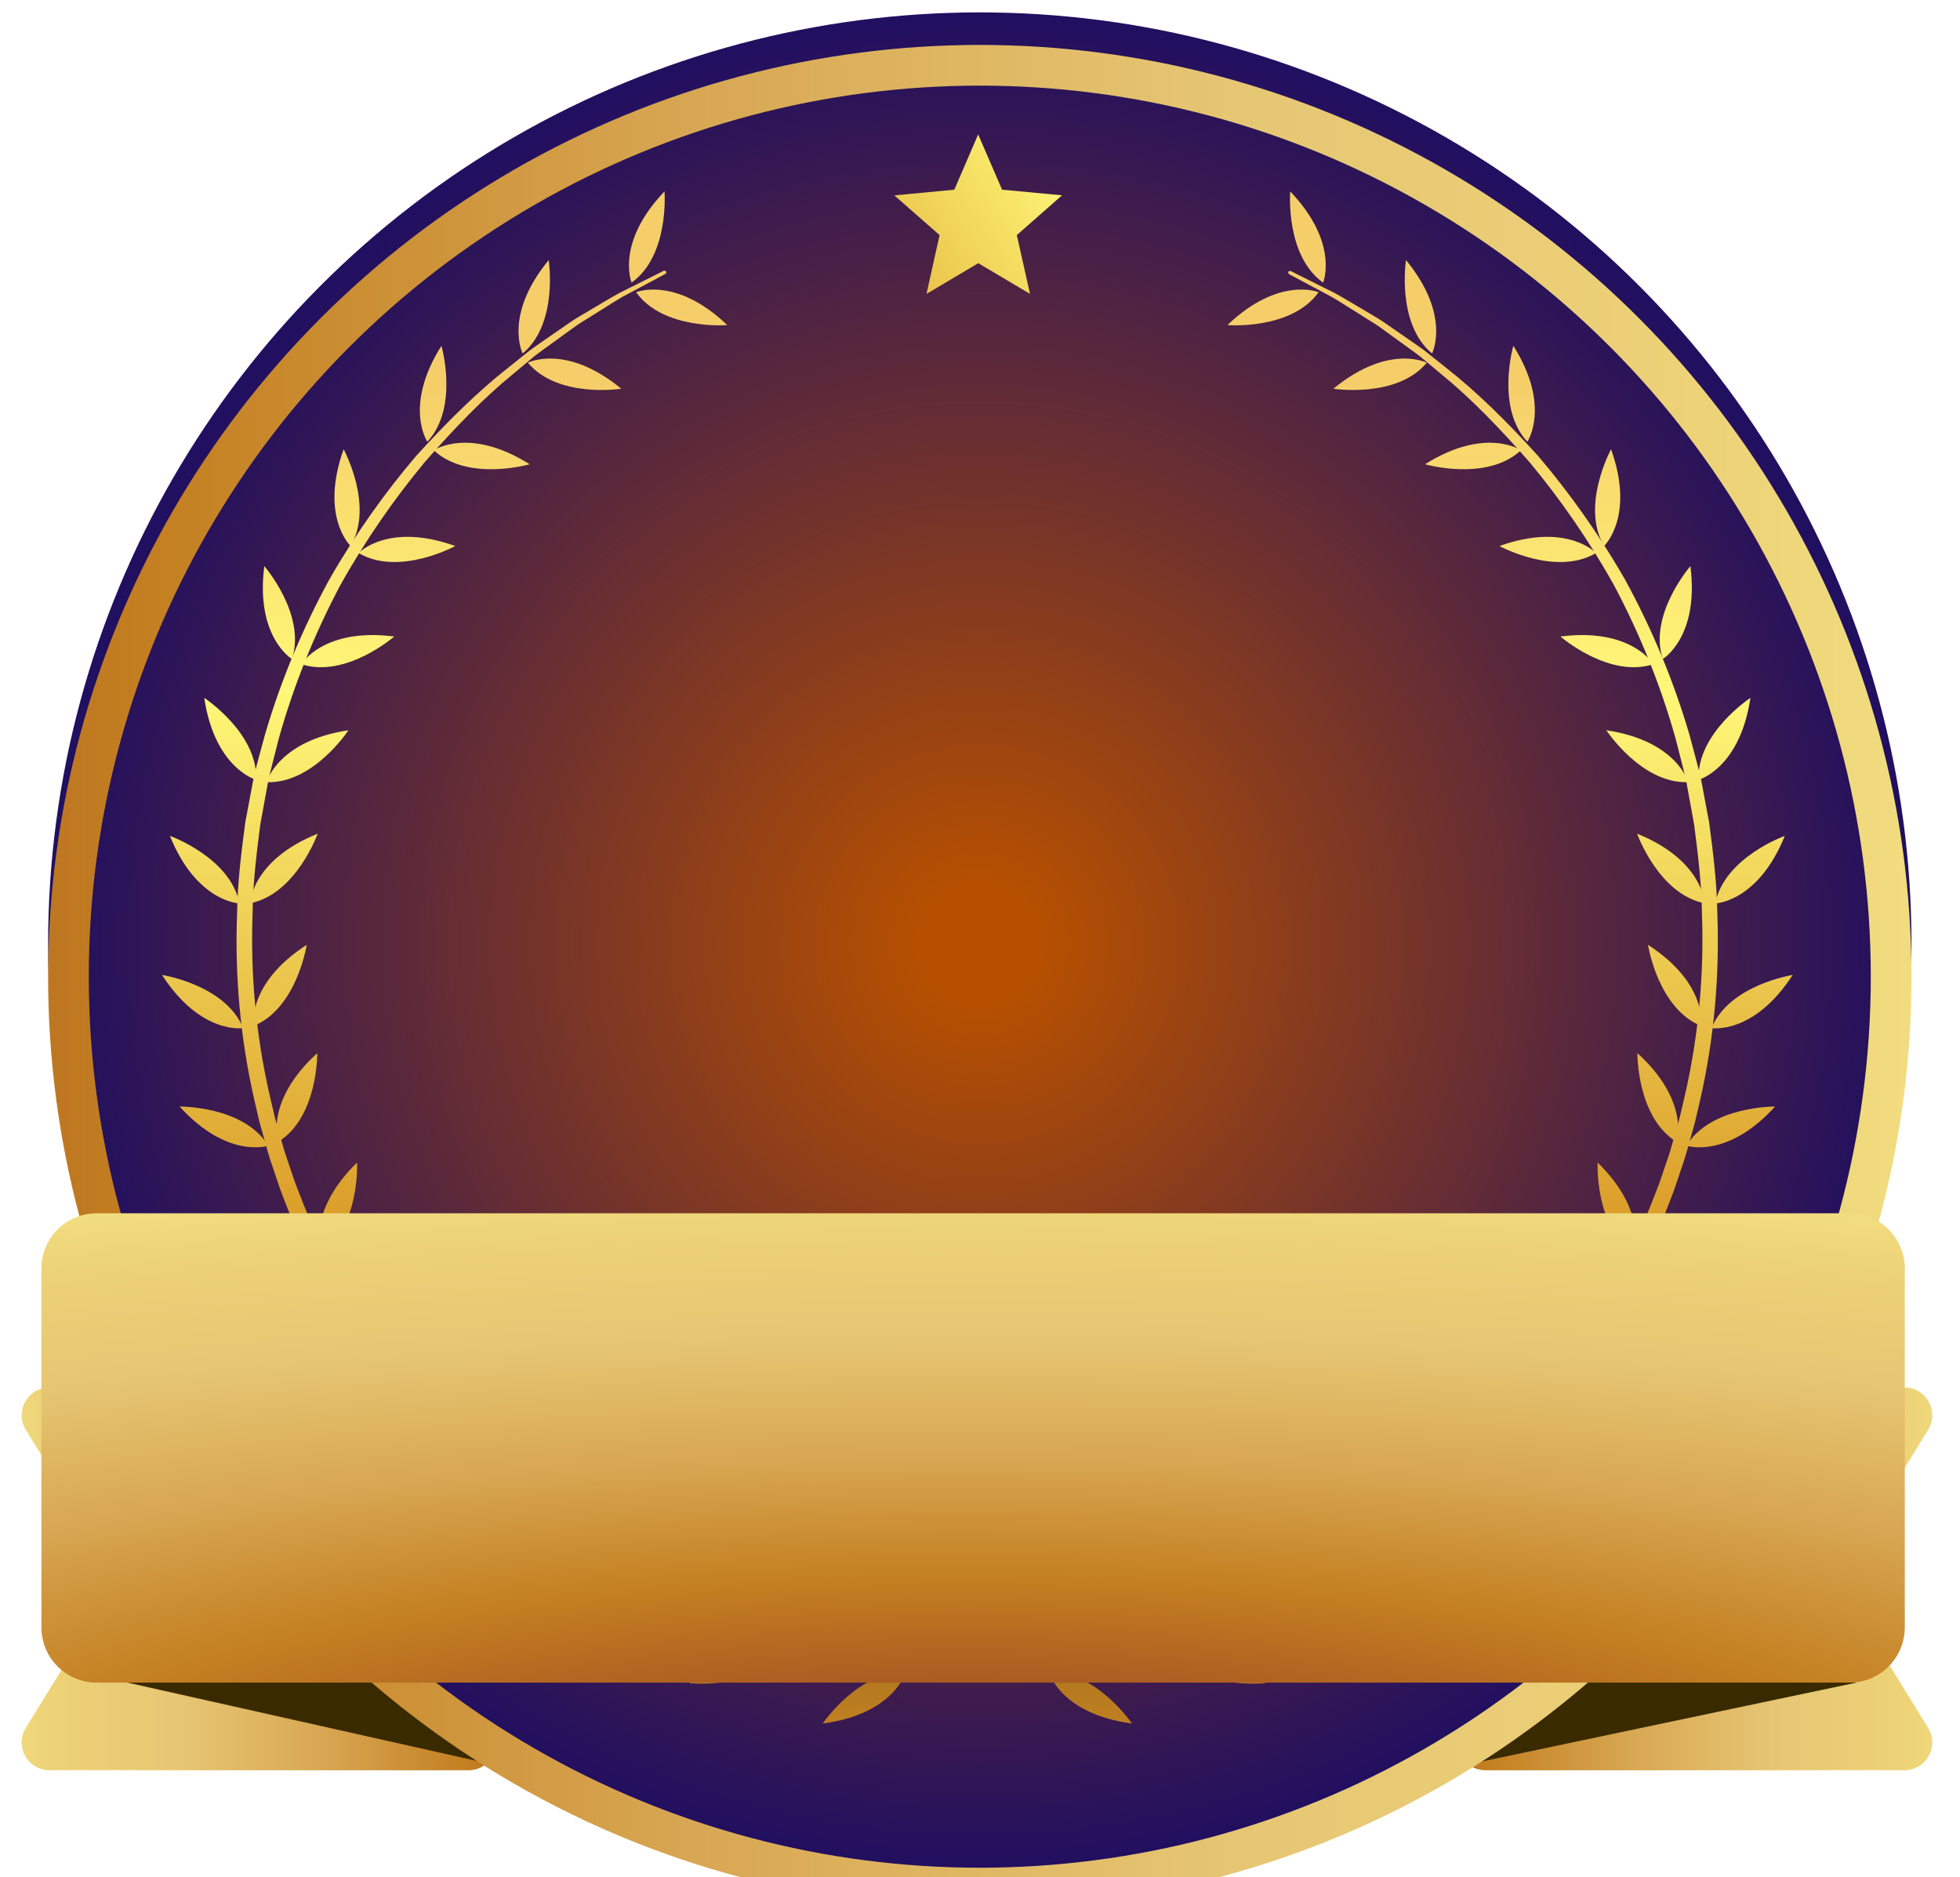 <svg width="142" height="136" viewBox="0 0 142 136" fill="none" xmlns="http://www.w3.org/2000/svg">
<path d="M139.684 125.185C140.504 126.517 139.545 128.233 137.98 128.233H107.598C106.494 128.233 105.598 127.337 105.598 126.233V102.525C105.598 101.421 106.494 100.525 107.598 100.525H137.98C139.544 100.525 140.503 102.241 139.683 103.574L133.679 113.329C133.284 113.971 133.283 114.782 133.679 115.425L139.684 125.185Z" fill="url(#paint0_linear_196_27724)"/>
<path d="M139.684 125.185C140.504 126.517 139.545 128.233 137.98 128.233H107.598C106.494 128.233 105.598 127.337 105.598 126.233V102.525C105.598 101.421 106.494 100.525 107.598 100.525H137.98C139.544 100.525 140.503 102.241 139.683 103.574L133.679 113.329C133.284 113.971 133.283 114.782 133.679 115.425L139.684 125.185Z" fill="url(#paint1_linear_196_27724)"/>
<path d="M106 114.896V127.896L134.5 121.896L106 114.896Z" fill="#3A2A00"/>
<path d="M1.875 125.185C1.055 126.517 2.014 128.233 3.579 128.233H33.961C35.065 128.233 35.961 127.337 35.961 126.233V102.525C35.961 101.421 35.065 100.525 33.961 100.525H3.579C2.015 100.525 1.056 102.241 1.876 103.574L7.88 113.329C8.275 113.971 8.275 114.782 7.88 115.425L1.875 125.185Z" fill="url(#paint2_linear_196_27724)"/>
<path d="M1.875 125.185C1.055 126.517 2.014 128.233 3.579 128.233H33.961C35.065 128.233 35.961 127.337 35.961 126.233V102.525C35.961 101.421 35.065 100.525 33.961 100.525H3.579C2.015 100.525 1.056 102.241 1.876 103.574L7.88 113.329C8.275 113.971 8.275 114.782 7.88 115.425L1.875 125.185Z" fill="url(#paint3_linear_196_27724)"/>
<path d="M36 114.896V127.896L7 121.396L36 114.896Z" fill="#3A2A00"/>
<g filter="url(#filter0_ii_196_27724)">
<circle cx="70.985" cy="68.397" r="67.5" fill="url(#paint4_radial_196_27724)"/>
</g>
<g filter="url(#filter1_i_196_27724)">
<circle cx="70.985" cy="68.397" r="66.026" stroke="url(#paint5_linear_196_27724)" stroke-width="2.948"/>
</g>
<g clip-path="url(#clip0_196_27724)">
<path fill-rule="evenodd" clip-rule="evenodd" d="M65.779 120.445C65.779 120.445 62.796 119.59 62.112 114.456C62.112 114.456 65.962 117.061 65.779 120.445Z" fill="url(#paint6_linear_196_27724)"/>
<path fill-rule="evenodd" clip-rule="evenodd" d="M65.597 121.194C65.597 121.194 64.742 124.177 59.607 124.861C59.607 124.861 62.213 121.005 65.597 121.194Z" fill="url(#paint7_linear_196_27724)"/>
<path fill-rule="evenodd" clip-rule="evenodd" d="M56.872 118.847C56.872 118.847 54.119 117.415 54.478 112.245C54.478 112.245 57.732 115.57 56.872 118.847Z" fill="url(#paint8_linear_196_27724)"/>
<path fill-rule="evenodd" clip-rule="evenodd" d="M56.547 119.549C56.547 119.549 55.115 122.296 49.945 121.942C49.945 121.942 53.27 118.688 56.547 119.549Z" fill="url(#paint9_linear_196_27724)"/>
<path fill-rule="evenodd" clip-rule="evenodd" d="M48.76 115.799C48.76 115.799 46.207 114.037 47.203 108.949C47.203 108.949 50.021 112.651 48.76 115.799Z" fill="url(#paint10_linear_196_27724)"/>
<path fill-rule="evenodd" clip-rule="evenodd" d="M48.347 116.454C48.347 116.454 46.585 119.007 41.497 118.01C41.497 118.01 45.199 115.192 48.347 116.454Z" fill="url(#paint11_linear_196_27724)"/>
<path fill-rule="evenodd" clip-rule="evenodd" d="M40.878 111.342C40.878 111.342 38.797 109.043 40.925 104.321C40.925 104.321 42.823 108.566 40.878 111.342Z" fill="url(#paint12_linear_196_27724)"/>
<path fill-rule="evenodd" clip-rule="evenodd" d="M40.33 111.885C40.33 111.885 38.031 113.966 33.309 111.832C33.309 111.832 37.553 109.933 40.33 111.885Z" fill="url(#paint13_linear_196_27724)"/>
<path fill-rule="evenodd" clip-rule="evenodd" d="M33.745 105.518C33.745 105.518 32.141 102.86 35.142 98.633C35.142 98.633 36.191 103.166 33.745 105.518Z" fill="url(#paint14_linear_196_27724)"/>
<path fill-rule="evenodd" clip-rule="evenodd" d="M33.102 105.943C33.102 105.943 30.449 107.547 26.217 104.546C26.217 104.546 30.75 103.502 33.102 105.943Z" fill="url(#paint15_linear_196_27724)"/>
<path fill-rule="evenodd" clip-rule="evenodd" d="M27.755 98.426C27.755 98.426 26.458 95.609 29.913 91.741C29.913 91.741 30.444 96.363 27.755 98.426Z" fill="url(#paint16_linear_196_27724)"/>
<path fill-rule="evenodd" clip-rule="evenodd" d="M27.071 98.774C27.071 98.774 24.253 100.071 20.386 96.616C20.386 96.616 25.008 96.086 27.071 98.774Z" fill="url(#paint17_linear_196_27724)"/>
<path fill-rule="evenodd" clip-rule="evenodd" d="M23.269 90.745C23.269 90.745 22.167 87.844 25.869 84.219C25.869 84.219 26.093 88.864 23.269 90.745Z" fill="url(#paint18_linear_196_27724)"/>
<path fill-rule="evenodd" clip-rule="evenodd" d="M22.562 91.045C22.562 91.045 19.661 92.148 16.036 88.446C16.036 88.446 20.681 88.222 22.562 91.045Z" fill="url(#paint19_linear_196_27724)"/>
<path fill-rule="evenodd" clip-rule="evenodd" d="M20.151 82.722C20.151 82.722 19.148 79.786 22.986 76.296C22.986 76.296 23.039 80.947 20.151 82.722Z" fill="url(#paint20_linear_196_27724)"/>
<path fill-rule="evenodd" clip-rule="evenodd" d="M19.437 82.999C19.437 82.999 16.501 84.001 13.011 80.163C13.011 80.163 17.663 80.11 19.437 82.999Z" fill="url(#paint21_linear_196_27724)"/>
<path fill-rule="evenodd" clip-rule="evenodd" d="M18.37 74.327C18.37 74.327 17.863 71.267 22.22 68.449C22.22 68.449 21.512 73.047 18.37 74.327Z" fill="url(#paint22_linear_196_27724)"/>
<path fill-rule="evenodd" clip-rule="evenodd" d="M17.616 74.48C17.616 74.48 14.556 74.987 11.738 70.63C11.738 70.63 16.336 71.338 17.616 74.48Z" fill="url(#paint23_linear_196_27724)"/>
<path fill-rule="evenodd" clip-rule="evenodd" d="M18.122 65.437C18.122 65.437 18.205 62.336 23.015 60.397C23.015 60.397 21.453 64.777 18.122 65.437Z" fill="url(#paint24_linear_196_27724)"/>
<path fill-rule="evenodd" clip-rule="evenodd" d="M17.35 65.449C17.35 65.449 14.249 65.366 12.31 60.556C12.31 60.556 16.69 62.118 17.35 65.449Z" fill="url(#paint25_linear_196_27724)"/>
<path fill-rule="evenodd" clip-rule="evenodd" d="M19.313 56.664C19.313 56.664 20.121 53.67 25.244 52.903C25.244 52.903 22.697 56.794 19.313 56.664Z" fill="url(#paint26_linear_196_27724)"/>
<path fill-rule="evenodd" clip-rule="evenodd" d="M18.559 56.494C18.559 56.494 15.564 55.686 14.798 50.557C14.798 50.557 18.689 53.104 18.559 56.494Z" fill="url(#paint27_linear_196_27724)"/>
<path fill-rule="evenodd" clip-rule="evenodd" d="M21.831 48.117C21.831 48.117 23.422 45.452 28.563 46.112C28.563 46.112 25.055 49.166 21.831 48.117Z" fill="url(#paint28_linear_196_27724)"/>
<path fill-rule="evenodd" clip-rule="evenodd" d="M21.153 47.745C21.153 47.745 18.488 46.154 19.148 41.013C19.148 41.013 22.202 44.521 21.153 47.745Z" fill="url(#paint29_linear_196_27724)"/>
<path fill-rule="evenodd" clip-rule="evenodd" d="M25.981 40.063C25.981 40.063 28.109 37.806 32.984 39.557C32.984 39.557 28.899 41.785 25.981 40.063Z" fill="url(#paint30_linear_196_27724)"/>
<path fill-rule="evenodd" clip-rule="evenodd" d="M25.403 39.557C25.403 39.557 23.145 37.429 24.896 32.547C24.896 32.547 27.125 36.633 25.403 39.557Z" fill="url(#paint31_linear_196_27724)"/>
<path fill-rule="evenodd" clip-rule="evenodd" d="M31.422 32.618C31.422 32.618 33.986 30.873 38.373 33.633C38.373 33.633 33.904 34.923 31.422 32.618Z" fill="url(#paint32_linear_196_27724)"/>
<path fill-rule="evenodd" clip-rule="evenodd" d="M30.962 31.999C30.962 31.999 29.217 29.435 31.982 25.049C31.982 25.049 33.273 29.517 30.962 31.999Z" fill="url(#paint33_linear_196_27724)"/>
<path fill-rule="evenodd" clip-rule="evenodd" d="M38.243 26.275C38.243 26.275 41.008 24.866 45.011 28.161C45.011 28.161 40.418 28.881 38.243 26.275Z" fill="url(#paint34_linear_196_27724)"/>
<path fill-rule="evenodd" clip-rule="evenodd" d="M37.866 25.609C37.866 25.609 36.457 22.844 39.752 18.841C39.752 18.841 40.471 23.434 37.866 25.609Z" fill="url(#paint35_linear_196_27724)"/>
<path fill-rule="evenodd" clip-rule="evenodd" d="M46.084 21.17C46.084 21.17 48.943 19.973 52.692 23.551C52.692 23.551 48.058 23.929 46.084 21.17Z" fill="url(#paint36_linear_196_27724)"/>
<path fill-rule="evenodd" clip-rule="evenodd" d="M45.759 20.474C45.759 20.474 44.562 17.615 48.141 13.866C48.141 13.866 48.518 18.499 45.759 20.474Z" fill="url(#paint37_linear_196_27724)"/>
<path d="M70.861 120.999C70.861 120.999 70.301 120.999 69.246 120.999C68.721 120.999 68.073 121.011 67.306 120.958C66.923 120.934 66.516 120.911 66.074 120.887C65.856 120.875 65.632 120.864 65.396 120.846C65.166 120.822 64.924 120.793 64.683 120.769C63.704 120.663 62.62 120.563 61.446 120.351C60.267 120.192 59.017 119.909 57.667 119.62C54.997 118.977 52.032 118.028 48.919 116.678C45.812 115.322 42.564 113.559 39.398 111.302C38.591 110.759 37.836 110.117 37.04 109.515C36.256 108.896 35.508 108.218 34.729 107.558C33.232 106.167 31.735 104.711 30.343 103.095C29.995 102.695 29.636 102.3 29.294 101.887C28.958 101.468 28.628 101.044 28.292 100.619L27.791 99.989L27.313 99.328C26.995 98.886 26.677 98.444 26.358 97.996C25.15 96.174 23.959 94.3 22.974 92.296C21.937 90.315 21.076 88.228 20.286 86.117L19.744 84.508C19.655 84.243 19.555 83.971 19.478 83.706L19.248 82.887L18.789 81.248L18.405 79.591C17.403 75.164 17.003 70.613 17.179 66.15C17.203 63.957 17.486 61.723 17.775 59.553C17.975 58.481 18.176 57.414 18.376 56.352C18.618 55.303 18.918 54.271 19.19 53.246C20.38 49.166 22.008 45.376 23.87 41.962C25.804 38.59 27.962 35.596 30.16 33.019C32.436 30.508 34.659 28.327 36.822 26.635C37.359 26.204 37.877 25.792 38.378 25.391C38.897 25.008 39.41 24.666 39.899 24.324C40.389 23.982 40.854 23.658 41.303 23.351C41.751 23.039 42.21 22.797 42.629 22.538C43.478 22.037 44.227 21.577 44.898 21.211C45.582 20.869 46.166 20.58 46.638 20.345C47.581 19.873 48.082 19.619 48.082 19.619C48.147 19.59 48.223 19.619 48.253 19.678C48.282 19.737 48.259 19.814 48.2 19.849H48.194C48.194 19.849 47.699 20.115 46.773 20.61C46.313 20.858 45.742 21.164 45.069 21.518C44.415 21.901 43.684 22.384 42.853 22.897C42.44 23.163 41.992 23.41 41.556 23.734C41.12 24.047 40.66 24.383 40.182 24.731C39.711 25.078 39.204 25.426 38.703 25.815C38.213 26.222 37.712 26.646 37.188 27.083C35.077 28.798 32.931 31.003 30.738 33.52C28.604 36.091 26.517 39.062 24.654 42.398C22.862 45.776 21.312 49.514 20.192 53.529C19.944 54.543 19.661 55.551 19.431 56.582C19.243 57.626 19.054 58.669 18.859 59.724C18.588 61.847 18.317 63.969 18.299 66.192C18.14 70.554 18.541 75.017 19.537 79.338L19.915 80.959L20.369 82.557L20.599 83.358C20.675 83.624 20.775 83.883 20.858 84.142L21.394 85.716C22.178 87.78 23.021 89.82 24.041 91.753C25.02 93.704 26.152 95.555 27.325 97.348C27.631 97.784 27.938 98.22 28.245 98.656L28.704 99.305L29.194 99.93C29.518 100.348 29.842 100.761 30.166 101.174C30.497 101.58 30.844 101.969 31.18 102.364C32.525 103.956 33.986 105.395 35.437 106.774C36.197 107.428 36.922 108.106 37.689 108.714C38.461 109.315 39.198 109.946 39.988 110.488C43.065 112.746 46.207 114.579 49.237 115.976C52.267 117.385 55.186 118.37 57.803 119.095C59.124 119.425 60.356 119.755 61.517 119.956C62.672 120.209 63.745 120.345 64.712 120.486C64.954 120.522 65.19 120.557 65.42 120.587C65.65 120.61 65.874 120.634 66.092 120.651C66.528 120.693 66.935 120.734 67.312 120.769C68.067 120.858 68.721 120.875 69.246 120.905C70.295 120.958 70.855 120.981 70.855 120.981L70.861 120.999Z" fill="url(#paint38_linear_196_27724)"/>
<path fill-rule="evenodd" clip-rule="evenodd" d="M75.837 120.445C75.837 120.445 78.82 119.59 79.503 114.456C79.503 114.456 75.654 117.061 75.837 120.445Z" fill="url(#paint39_linear_196_27724)"/>
<path fill-rule="evenodd" clip-rule="evenodd" d="M76.019 121.194C76.019 121.194 76.874 124.177 82.009 124.861C82.009 124.861 79.403 121.005 76.019 121.194Z" fill="url(#paint40_linear_196_27724)"/>
<path fill-rule="evenodd" clip-rule="evenodd" d="M84.744 118.847C84.744 118.847 87.497 117.415 87.138 112.245C87.138 112.245 83.883 115.57 84.744 118.847Z" fill="url(#paint41_linear_196_27724)"/>
<path fill-rule="evenodd" clip-rule="evenodd" d="M85.069 119.549C85.069 119.549 86.501 122.296 91.671 121.942C91.671 121.942 88.346 118.688 85.069 119.549Z" fill="url(#paint42_linear_196_27724)"/>
<path fill-rule="evenodd" clip-rule="evenodd" d="M92.856 115.799C92.856 115.799 95.409 114.037 94.412 108.949C94.412 108.949 91.594 112.651 92.856 115.799Z" fill="url(#paint43_linear_196_27724)"/>
<path fill-rule="evenodd" clip-rule="evenodd" d="M93.269 116.454C93.269 116.454 95.031 119.007 100.119 118.01C100.119 118.01 96.417 115.192 93.269 116.454Z" fill="url(#paint44_linear_196_27724)"/>
<path fill-rule="evenodd" clip-rule="evenodd" d="M100.738 111.342C100.738 111.342 102.825 109.043 100.691 104.321C100.691 104.321 98.793 108.566 100.738 111.342Z" fill="url(#paint45_linear_196_27724)"/>
<path fill-rule="evenodd" clip-rule="evenodd" d="M101.286 111.885C101.286 111.885 103.585 113.966 108.307 111.832C108.307 111.832 104.063 109.933 101.286 111.885Z" fill="url(#paint46_linear_196_27724)"/>
<path fill-rule="evenodd" clip-rule="evenodd" d="M107.871 105.518C107.871 105.518 109.475 102.86 106.474 98.633C106.474 98.633 105.431 103.166 107.871 105.518Z" fill="url(#paint47_linear_196_27724)"/>
<path fill-rule="evenodd" clip-rule="evenodd" d="M108.514 105.943C108.514 105.943 111.172 107.547 115.399 104.546C115.399 104.546 110.866 103.502 108.514 105.943Z" fill="url(#paint48_linear_196_27724)"/>
<path fill-rule="evenodd" clip-rule="evenodd" d="M113.861 98.426C113.861 98.426 115.158 95.609 111.703 91.741C111.703 91.741 111.172 96.363 113.861 98.426Z" fill="url(#paint49_linear_196_27724)"/>
<path fill-rule="evenodd" clip-rule="evenodd" d="M114.544 98.774C114.544 98.774 117.362 100.071 121.23 96.616C121.23 96.616 116.608 96.086 114.544 98.774Z" fill="url(#paint50_linear_196_27724)"/>
<path fill-rule="evenodd" clip-rule="evenodd" d="M118.347 90.745C118.347 90.745 119.449 87.844 115.747 84.219C115.747 84.219 115.523 88.864 118.347 90.745Z" fill="url(#paint51_linear_196_27724)"/>
<path fill-rule="evenodd" clip-rule="evenodd" d="M119.054 91.045C119.054 91.045 121.955 92.148 125.58 88.446C125.58 88.446 120.935 88.222 119.054 91.045Z" fill="url(#paint52_linear_196_27724)"/>
<path fill-rule="evenodd" clip-rule="evenodd" d="M121.465 82.722C121.465 82.722 122.468 79.786 118.63 76.296C118.63 76.296 118.577 80.947 121.465 82.722Z" fill="url(#paint53_linear_196_27724)"/>
<path fill-rule="evenodd" clip-rule="evenodd" d="M122.179 82.999C122.179 82.999 125.115 84.001 128.604 80.163C128.604 80.163 123.953 80.11 122.179 82.999Z" fill="url(#paint54_linear_196_27724)"/>
<path fill-rule="evenodd" clip-rule="evenodd" d="M123.246 74.327C123.246 74.327 123.753 71.267 119.396 68.449C119.396 68.449 120.104 73.047 123.246 74.327Z" fill="url(#paint55_linear_196_27724)"/>
<path fill-rule="evenodd" clip-rule="evenodd" d="M124 74.48C124 74.48 127.06 74.987 129.878 70.63C129.878 70.63 125.28 71.338 124 74.48Z" fill="url(#paint56_linear_196_27724)"/>
<path fill-rule="evenodd" clip-rule="evenodd" d="M123.493 65.437C123.493 65.437 123.411 62.336 118.606 60.397C118.606 60.397 120.168 64.777 123.493 65.437Z" fill="url(#paint57_linear_196_27724)"/>
<path fill-rule="evenodd" clip-rule="evenodd" d="M124.266 65.449C124.266 65.449 127.366 65.366 129.306 60.556C129.306 60.556 124.926 62.118 124.266 65.449Z" fill="url(#paint58_linear_196_27724)"/>
<path fill-rule="evenodd" clip-rule="evenodd" d="M122.308 56.664C122.308 56.664 121.501 53.67 116.378 52.903C116.378 52.903 118.925 56.794 122.308 56.664Z" fill="url(#paint59_linear_196_27724)"/>
<path fill-rule="evenodd" clip-rule="evenodd" d="M123.057 56.494C123.057 56.494 126.052 55.686 126.818 50.557C126.818 50.557 122.927 53.104 123.057 56.494Z" fill="url(#paint60_linear_196_27724)"/>
<path fill-rule="evenodd" clip-rule="evenodd" d="M119.785 48.117C119.785 48.117 118.194 45.452 113.053 46.112C113.053 46.112 116.561 49.166 119.785 48.117Z" fill="url(#paint61_linear_196_27724)"/>
<path fill-rule="evenodd" clip-rule="evenodd" d="M120.463 47.745C120.463 47.745 123.128 46.154 122.468 41.013C122.468 41.013 119.414 44.521 120.463 47.745Z" fill="url(#paint62_linear_196_27724)"/>
<path fill-rule="evenodd" clip-rule="evenodd" d="M115.635 40.063C115.635 40.063 113.507 37.806 108.632 39.557C108.632 39.557 112.717 41.785 115.635 40.063Z" fill="url(#paint63_linear_196_27724)"/>
<path fill-rule="evenodd" clip-rule="evenodd" d="M116.213 39.557C116.213 39.557 118.471 37.429 116.72 32.547C116.72 32.547 114.491 36.633 116.213 39.557Z" fill="url(#paint64_linear_196_27724)"/>
<path fill-rule="evenodd" clip-rule="evenodd" d="M110.194 32.618C110.194 32.618 107.629 30.873 103.243 33.633C103.243 33.633 107.712 34.923 110.194 32.618Z" fill="url(#paint65_linear_196_27724)"/>
<path fill-rule="evenodd" clip-rule="evenodd" d="M110.654 31.999C110.654 31.999 112.399 29.435 109.64 25.049C109.64 25.049 108.349 29.517 110.654 31.999Z" fill="url(#paint66_linear_196_27724)"/>
<path fill-rule="evenodd" clip-rule="evenodd" d="M103.373 26.275C103.373 26.275 100.608 24.866 96.605 28.161C96.605 28.161 101.198 28.881 103.373 26.275Z" fill="url(#paint67_linear_196_27724)"/>
<path fill-rule="evenodd" clip-rule="evenodd" d="M103.75 25.609C103.75 25.609 105.159 22.844 101.864 18.841C101.864 18.841 101.145 23.434 103.75 25.609Z" fill="url(#paint68_linear_196_27724)"/>
<path fill-rule="evenodd" clip-rule="evenodd" d="M95.532 21.17C95.532 21.17 92.673 19.973 88.924 23.551C88.924 23.551 93.558 23.929 95.532 21.17Z" fill="url(#paint69_linear_196_27724)"/>
<path fill-rule="evenodd" clip-rule="evenodd" d="M95.857 20.474C95.857 20.474 97.053 17.615 93.475 13.866C93.475 13.866 93.098 18.499 95.857 20.474Z" fill="url(#paint70_linear_196_27724)"/>
<path d="M70.755 120.999C70.755 120.999 71.315 120.97 72.364 120.923C72.889 120.893 73.537 120.875 74.292 120.787C74.669 120.752 75.076 120.71 75.512 120.669C75.73 120.651 75.954 120.628 76.184 120.604C76.414 120.569 76.65 120.533 76.892 120.504C77.859 120.363 78.937 120.227 80.087 119.973C81.248 119.773 82.48 119.443 83.801 119.113C86.418 118.388 89.337 117.403 92.367 115.994C95.403 114.597 98.539 112.764 101.616 110.506C102.406 109.969 103.137 109.333 103.915 108.731C104.682 108.118 105.407 107.446 106.167 106.792C107.623 105.412 109.08 103.974 110.424 102.382C110.76 101.987 111.107 101.598 111.438 101.191C111.762 100.779 112.08 100.36 112.41 99.948L112.9 99.323L113.359 98.674C113.666 98.238 113.973 97.802 114.279 97.365C115.446 95.573 116.584 93.722 117.563 91.771C118.583 89.837 119.426 87.803 120.21 85.734L120.746 84.16C120.835 83.901 120.929 83.635 121.005 83.376L121.235 82.574L121.689 80.977L122.067 79.356C123.063 75.034 123.464 70.566 123.305 66.209C123.281 63.987 123.01 61.859 122.739 59.742C122.55 58.687 122.355 57.644 122.167 56.6C121.937 55.568 121.654 54.554 121.406 53.546C120.286 49.532 118.736 45.794 116.944 42.416C115.081 39.074 112.994 36.108 110.86 33.538C108.667 31.021 106.521 28.816 104.411 27.101C103.886 26.664 103.385 26.24 102.895 25.833C102.394 25.444 101.887 25.096 101.416 24.748C100.938 24.401 100.478 24.07 100.042 23.752C99.606 23.434 99.152 23.186 98.745 22.915C97.914 22.402 97.183 21.919 96.529 21.535C95.857 21.176 95.291 20.875 94.825 20.628C93.899 20.132 93.404 19.867 93.404 19.867H93.398C93.339 19.826 93.316 19.755 93.345 19.69C93.375 19.631 93.451 19.608 93.516 19.637C93.516 19.637 94.017 19.891 94.96 20.362C95.432 20.598 96.016 20.887 96.7 21.229C97.372 21.6 98.12 22.06 98.969 22.555C99.388 22.815 99.848 23.056 100.296 23.369C100.744 23.675 101.209 24 101.699 24.342C102.188 24.683 102.701 25.025 103.22 25.409C103.721 25.809 104.24 26.228 104.776 26.652C106.945 28.344 109.168 30.526 111.438 33.037C113.636 35.619 115.788 38.608 117.728 41.98C119.597 45.393 121.218 49.184 122.409 53.263C122.674 54.289 122.974 55.321 123.222 56.37C123.423 57.431 123.623 58.498 123.823 59.571C124.112 61.741 124.389 63.975 124.419 66.168C124.59 70.631 124.195 75.182 123.193 79.609L122.809 81.266L122.35 82.904L122.12 83.724C122.037 83.995 121.943 84.26 121.854 84.531L121.312 86.141C120.522 88.257 119.661 90.338 118.624 92.319C117.633 94.323 116.449 96.198 115.24 98.02C114.922 98.468 114.603 98.91 114.285 99.352L113.813 100.012L113.306 100.643C112.97 101.068 112.634 101.486 112.304 101.911C111.962 102.323 111.603 102.718 111.255 103.119C109.869 104.728 108.366 106.19 106.869 107.582C106.091 108.242 105.342 108.92 104.558 109.539C103.762 110.146 103.007 110.783 102.2 111.325C99.034 113.583 95.78 115.346 92.679 116.702C89.572 118.052 86.601 119.001 83.931 119.643C82.587 119.926 81.331 120.209 80.152 120.374C78.984 120.587 77.894 120.687 76.915 120.793C76.668 120.822 76.432 120.846 76.202 120.87C75.966 120.887 75.742 120.899 75.524 120.911C75.088 120.934 74.675 120.958 74.292 120.982C73.531 121.035 72.883 121.023 72.352 121.023C71.303 121.023 70.743 121.023 70.743 121.023L70.755 120.999Z" fill="url(#paint71_linear_196_27724)"/>
</g>
<g clip-path="url(#clip1_196_27724)">
<path d="M67.123 21.294L70.873 19.066L74.622 21.288L73.667 17.032L76.945 14.149L72.6 13.742L70.867 9.739L69.14 13.742L64.795 14.155L68.073 17.032L67.123 21.294Z" fill="url(#paint72_linear_196_27724)"/>
</g>
<path d="M3 91.897C3 89.687 4.791 87.897 7 87.897H134C136.209 87.897 138 89.687 138 91.897V117.896C138 120.106 136.209 121.896 134 121.896H7C4.791 121.896 3 120.106 3 117.896V91.897Z" fill="url(#paint73_diamond_196_27724)"/>
<defs>
<filter id="filter0_ii_196_27724" x="3.485" y="0.896" width="135" height="135" filterUnits="userSpaceOnUse" color-interpolation-filters="sRGB">
<feFlood flood-opacity="0" result="BackgroundImageFix"/>
<feBlend mode="normal" in="SourceGraphic" in2="BackgroundImageFix" result="shape"/>
<feColorMatrix in="SourceAlpha" type="matrix" values="0 0 0 0 0 0 0 0 0 0 0 0 0 0 0 0 0 0 127 0" result="hardAlpha"/>
<feOffset/>
<feGaussianBlur stdDeviation="8.548"/>
<feComposite in2="hardAlpha" operator="arithmetic" k2="-1" k3="1"/>
<feColorMatrix type="matrix" values="0 0 0 0 0 0 0 0 0 0 0 0 0 0 0 0 0 0 1 0"/>
<feBlend mode="normal" in2="shape" result="effect1_innerShadow_196_27724"/>
<feColorMatrix in="SourceAlpha" type="matrix" values="0 0 0 0 0 0 0 0 0 0 0 0 0 0 0 0 0 0 127 0" result="hardAlpha"/>
<feOffset/>
<feGaussianBlur stdDeviation="8.548"/>
<feComposite in2="hardAlpha" operator="arithmetic" k2="-1" k3="1"/>
<feColorMatrix type="matrix" values="0 0 0 0 0 0 0 0 0 0 0 0 0 0 0 0 0 0 1 0"/>
<feBlend mode="normal" in2="effect1_innerShadow_196_27724" result="effect2_innerShadow_196_27724"/>
</filter>
<filter id="filter1_i_196_27724" x="3.485" y="0.896" width="135" height="137.358" filterUnits="userSpaceOnUse" color-interpolation-filters="sRGB">
<feFlood flood-opacity="0" result="BackgroundImageFix"/>
<feBlend mode="normal" in="SourceGraphic" in2="BackgroundImageFix" result="shape"/>
<feColorMatrix in="SourceAlpha" type="matrix" values="0 0 0 0 0 0 0 0 0 0 0 0 0 0 0 0 0 0 127 0" result="hardAlpha"/>
<feOffset dy="2.358"/>
<feGaussianBlur stdDeviation="1.179"/>
<feComposite in2="hardAlpha" operator="arithmetic" k2="-1" k3="1"/>
<feColorMatrix type="matrix" values="0 0 0 0 0 0 0 0 0 0 0 0 0 0 0 0 0 0 0.25 0"/>
<feBlend mode="normal" in2="shape" result="effect1_innerShadow_196_27724"/>
</filter>
<linearGradient id="paint0_linear_196_27724" x1="105.598" y1="114.377" x2="141.559" y2="114.377" gradientUnits="userSpaceOnUse">
<stop stop-color="#DB9125"/>
<stop offset="0.04" stop-color="#C18121"/>
<stop offset="0.09" stop-color="#AE751E"/>
<stop offset="0.12" stop-color="#A7711E"/>
<stop offset="0.19" stop-color="#AC751E"/>
<stop offset="0.28" stop-color="#BB8221"/>
<stop offset="0.38" stop-color="#D59725"/>
<stop offset="0.39" stop-color="#D99A26"/>
<stop offset="0.78" stop-color="#FFF778"/>
<stop offset="1" stop-color="#F6CE69"/>
</linearGradient>
<linearGradient id="paint1_linear_196_27724" x1="87.585" y1="120.729" x2="148.925" y2="120.729" gradientUnits="userSpaceOnUse">
<stop stop-color="#9A3A1F"/>
<stop offset="0.167" stop-color="#A95822"/>
<stop offset="0.331" stop-color="#C48021"/>
<stop offset="0.498" stop-color="#D8A753"/>
<stop offset="0.666" stop-color="#E6C673"/>
<stop offset="0.796" stop-color="#ECD077"/>
<stop offset="0.83" stop-color="#EED478"/>
<stop offset="1" stop-color="#F8F090"/>
</linearGradient>
<linearGradient id="paint2_linear_196_27724" x1="35.961" y1="114.377" x2="-3.8147e-06" y2="114.377" gradientUnits="userSpaceOnUse">
<stop stop-color="#DB9125"/>
<stop offset="0.04" stop-color="#C18121"/>
<stop offset="0.09" stop-color="#AE751E"/>
<stop offset="0.12" stop-color="#A7711E"/>
<stop offset="0.19" stop-color="#AC751E"/>
<stop offset="0.28" stop-color="#BB8221"/>
<stop offset="0.38" stop-color="#D59725"/>
<stop offset="0.39" stop-color="#D99A26"/>
<stop offset="0.78" stop-color="#FFF778"/>
<stop offset="1" stop-color="#F6CE69"/>
</linearGradient>
<linearGradient id="paint3_linear_196_27724" x1="53.974" y1="120.729" x2="-7.366" y2="120.729" gradientUnits="userSpaceOnUse">
<stop stop-color="#9A3A1F"/>
<stop offset="0.167" stop-color="#A95822"/>
<stop offset="0.331" stop-color="#C48021"/>
<stop offset="0.498" stop-color="#D8A753"/>
<stop offset="0.666" stop-color="#E6C673"/>
<stop offset="0.796" stop-color="#ECD077"/>
<stop offset="0.83" stop-color="#EED478"/>
<stop offset="1" stop-color="#F8F090"/>
</linearGradient>
<radialGradient id="paint4_radial_196_27724" cx="0" cy="0" r="1" gradientUnits="userSpaceOnUse" gradientTransform="translate(70.985 68.397) rotate(90) scale(67.5)">
<stop offset="0.062" stop-color="#B65000"/>
<stop offset="0.99" stop-color="#210F60"/>
</radialGradient>
<linearGradient id="paint5_linear_196_27724" x1="-64.139" y1="99.334" x2="166.136" y2="99.334" gradientUnits="userSpaceOnUse">
<stop stop-color="#9A3A1F"/>
<stop offset="0.167" stop-color="#A95822"/>
<stop offset="0.331" stop-color="#C48021"/>
<stop offset="0.498" stop-color="#D8A753"/>
<stop offset="0.666" stop-color="#E6C673"/>
<stop offset="0.796" stop-color="#ECD077"/>
<stop offset="0.83" stop-color="#EED478"/>
<stop offset="1" stop-color="#F8F090"/>
</linearGradient>
<linearGradient id="paint6_linear_196_27724" x1="63.952" y1="129.412" x2="63.952" y2="27.743" gradientUnits="userSpaceOnUse">
<stop stop-color="#DB9125"/>
<stop offset="0.04" stop-color="#C18121"/>
<stop offset="0.09" stop-color="#AE751E"/>
<stop offset="0.12" stop-color="#A7711E"/>
<stop offset="0.19" stop-color="#AC751E"/>
<stop offset="0.28" stop-color="#BB8221"/>
<stop offset="0.38" stop-color="#D59725"/>
<stop offset="0.39" stop-color="#D99A26"/>
<stop offset="0.78" stop-color="#FFF778"/>
<stop offset="1" stop-color="#F6CE69"/>
</linearGradient>
<linearGradient id="paint7_linear_196_27724" x1="62.602" y1="129.412" x2="62.602" y2="27.743" gradientUnits="userSpaceOnUse">
<stop stop-color="#DB9125"/>
<stop offset="0.04" stop-color="#C18121"/>
<stop offset="0.09" stop-color="#AE751E"/>
<stop offset="0.12" stop-color="#A7711E"/>
<stop offset="0.19" stop-color="#AC751E"/>
<stop offset="0.28" stop-color="#BB8221"/>
<stop offset="0.38" stop-color="#D59725"/>
<stop offset="0.39" stop-color="#D99A26"/>
<stop offset="0.78" stop-color="#FFF778"/>
<stop offset="1" stop-color="#F6CE69"/>
</linearGradient>
<linearGradient id="paint8_linear_196_27724" x1="55.734" y1="129.411" x2="55.734" y2="27.743" gradientUnits="userSpaceOnUse">
<stop stop-color="#DB9125"/>
<stop offset="0.04" stop-color="#C18121"/>
<stop offset="0.09" stop-color="#AE751E"/>
<stop offset="0.12" stop-color="#A7711E"/>
<stop offset="0.19" stop-color="#AC751E"/>
<stop offset="0.28" stop-color="#BB8221"/>
<stop offset="0.38" stop-color="#D59725"/>
<stop offset="0.39" stop-color="#D99A26"/>
<stop offset="0.78" stop-color="#FFF778"/>
<stop offset="1" stop-color="#F6CE69"/>
</linearGradient>
<linearGradient id="paint9_linear_196_27724" x1="53.24" y1="129.411" x2="53.24" y2="27.743" gradientUnits="userSpaceOnUse">
<stop stop-color="#DB9125"/>
<stop offset="0.04" stop-color="#C18121"/>
<stop offset="0.09" stop-color="#AE751E"/>
<stop offset="0.12" stop-color="#A7711E"/>
<stop offset="0.19" stop-color="#AC751E"/>
<stop offset="0.28" stop-color="#BB8221"/>
<stop offset="0.38" stop-color="#D59725"/>
<stop offset="0.39" stop-color="#D99A26"/>
<stop offset="0.78" stop-color="#FFF778"/>
<stop offset="1" stop-color="#F6CE69"/>
</linearGradient>
<linearGradient id="paint10_linear_196_27724" x1="48.029" y1="129.411" x2="48.029" y2="27.743" gradientUnits="userSpaceOnUse">
<stop stop-color="#DB9125"/>
<stop offset="0.04" stop-color="#C18121"/>
<stop offset="0.09" stop-color="#AE751E"/>
<stop offset="0.12" stop-color="#A7711E"/>
<stop offset="0.19" stop-color="#AC751E"/>
<stop offset="0.28" stop-color="#BB8221"/>
<stop offset="0.38" stop-color="#D59725"/>
<stop offset="0.39" stop-color="#D99A26"/>
<stop offset="0.78" stop-color="#FFF778"/>
<stop offset="1" stop-color="#F6CE69"/>
</linearGradient>
<linearGradient id="paint11_linear_196_27724" x1="44.922" y1="129.412" x2="44.922" y2="27.743" gradientUnits="userSpaceOnUse">
<stop stop-color="#DB9125"/>
<stop offset="0.04" stop-color="#C18121"/>
<stop offset="0.09" stop-color="#AE751E"/>
<stop offset="0.12" stop-color="#A7711E"/>
<stop offset="0.19" stop-color="#AC751E"/>
<stop offset="0.28" stop-color="#BB8221"/>
<stop offset="0.38" stop-color="#D59725"/>
<stop offset="0.39" stop-color="#D99A26"/>
<stop offset="0.78" stop-color="#FFF778"/>
<stop offset="1" stop-color="#F6CE69"/>
</linearGradient>
<linearGradient id="paint12_linear_196_27724" x1="40.86" y1="129.411" x2="40.86" y2="27.743" gradientUnits="userSpaceOnUse">
<stop stop-color="#DB9125"/>
<stop offset="0.04" stop-color="#C18121"/>
<stop offset="0.09" stop-color="#AE751E"/>
<stop offset="0.12" stop-color="#A7711E"/>
<stop offset="0.19" stop-color="#AC751E"/>
<stop offset="0.28" stop-color="#BB8221"/>
<stop offset="0.38" stop-color="#D59725"/>
<stop offset="0.39" stop-color="#D99A26"/>
<stop offset="0.78" stop-color="#FFF778"/>
<stop offset="1" stop-color="#F6CE69"/>
</linearGradient>
<linearGradient id="paint13_linear_196_27724" x1="36.816" y1="129.411" x2="36.816" y2="27.743" gradientUnits="userSpaceOnUse">
<stop stop-color="#DB9125"/>
<stop offset="0.04" stop-color="#C18121"/>
<stop offset="0.09" stop-color="#AE751E"/>
<stop offset="0.12" stop-color="#A7711E"/>
<stop offset="0.19" stop-color="#AC751E"/>
<stop offset="0.28" stop-color="#BB8221"/>
<stop offset="0.38" stop-color="#D59725"/>
<stop offset="0.39" stop-color="#D99A26"/>
<stop offset="0.78" stop-color="#FFF778"/>
<stop offset="1" stop-color="#F6CE69"/>
</linearGradient>
<linearGradient id="paint14_linear_196_27724" x1="34.34" y1="129.412" x2="34.34" y2="27.743" gradientUnits="userSpaceOnUse">
<stop stop-color="#DB9125"/>
<stop offset="0.04" stop-color="#C18121"/>
<stop offset="0.09" stop-color="#AE751E"/>
<stop offset="0.12" stop-color="#A7711E"/>
<stop offset="0.19" stop-color="#AC751E"/>
<stop offset="0.28" stop-color="#BB8221"/>
<stop offset="0.38" stop-color="#D59725"/>
<stop offset="0.39" stop-color="#D99A26"/>
<stop offset="0.78" stop-color="#FFF778"/>
<stop offset="1" stop-color="#F6CE69"/>
</linearGradient>
<linearGradient id="paint15_linear_196_27724" x1="29.66" y1="129.412" x2="29.66" y2="27.743" gradientUnits="userSpaceOnUse">
<stop stop-color="#DB9125"/>
<stop offset="0.04" stop-color="#C18121"/>
<stop offset="0.09" stop-color="#AE751E"/>
<stop offset="0.12" stop-color="#A7711E"/>
<stop offset="0.19" stop-color="#AC751E"/>
<stop offset="0.28" stop-color="#BB8221"/>
<stop offset="0.38" stop-color="#D59725"/>
<stop offset="0.39" stop-color="#D99A26"/>
<stop offset="0.78" stop-color="#FFF778"/>
<stop offset="1" stop-color="#F6CE69"/>
</linearGradient>
<linearGradient id="paint16_linear_196_27724" x1="28.74" y1="129.412" x2="28.74" y2="27.743" gradientUnits="userSpaceOnUse">
<stop stop-color="#DB9125"/>
<stop offset="0.04" stop-color="#C18121"/>
<stop offset="0.09" stop-color="#AE751E"/>
<stop offset="0.12" stop-color="#A7711E"/>
<stop offset="0.19" stop-color="#AC751E"/>
<stop offset="0.28" stop-color="#BB8221"/>
<stop offset="0.38" stop-color="#D59725"/>
<stop offset="0.39" stop-color="#D99A26"/>
<stop offset="0.78" stop-color="#FFF778"/>
<stop offset="1" stop-color="#F6CE69"/>
</linearGradient>
<linearGradient id="paint17_linear_196_27724" x1="23.729" y1="129.411" x2="23.729" y2="27.748" gradientUnits="userSpaceOnUse">
<stop stop-color="#DB9125"/>
<stop offset="0.04" stop-color="#C18121"/>
<stop offset="0.09" stop-color="#AE751E"/>
<stop offset="0.12" stop-color="#A7711E"/>
<stop offset="0.19" stop-color="#AC751E"/>
<stop offset="0.28" stop-color="#BB8221"/>
<stop offset="0.38" stop-color="#D59725"/>
<stop offset="0.39" stop-color="#D99A26"/>
<stop offset="0.78" stop-color="#FFF778"/>
<stop offset="1" stop-color="#F6CE69"/>
</linearGradient>
<linearGradient id="paint18_linear_196_27724" x1="24.495" y1="129.411" x2="24.495" y2="27.743" gradientUnits="userSpaceOnUse">
<stop stop-color="#DB9125"/>
<stop offset="0.04" stop-color="#C18121"/>
<stop offset="0.09" stop-color="#AE751E"/>
<stop offset="0.12" stop-color="#A7711E"/>
<stop offset="0.19" stop-color="#AC751E"/>
<stop offset="0.28" stop-color="#BB8221"/>
<stop offset="0.38" stop-color="#D59725"/>
<stop offset="0.39" stop-color="#D99A26"/>
<stop offset="0.78" stop-color="#FFF778"/>
<stop offset="1" stop-color="#F6CE69"/>
</linearGradient>
<linearGradient id="paint19_linear_196_27724" x1="19.296" y1="129.411" x2="19.296" y2="27.743" gradientUnits="userSpaceOnUse">
<stop stop-color="#DB9125"/>
<stop offset="0.04" stop-color="#C18121"/>
<stop offset="0.09" stop-color="#AE751E"/>
<stop offset="0.12" stop-color="#A7711E"/>
<stop offset="0.19" stop-color="#AC751E"/>
<stop offset="0.28" stop-color="#BB8221"/>
<stop offset="0.38" stop-color="#D59725"/>
<stop offset="0.39" stop-color="#D99A26"/>
<stop offset="0.78" stop-color="#FFF778"/>
<stop offset="1" stop-color="#F6CE69"/>
</linearGradient>
<linearGradient id="paint20_linear_196_27724" x1="21.512" y1="129.412" x2="21.512" y2="27.743" gradientUnits="userSpaceOnUse">
<stop stop-color="#DB9125"/>
<stop offset="0.04" stop-color="#C18121"/>
<stop offset="0.09" stop-color="#AE751E"/>
<stop offset="0.12" stop-color="#A7711E"/>
<stop offset="0.19" stop-color="#AC751E"/>
<stop offset="0.28" stop-color="#BB8221"/>
<stop offset="0.38" stop-color="#D59725"/>
<stop offset="0.39" stop-color="#D99A26"/>
<stop offset="0.78" stop-color="#FFF778"/>
<stop offset="1" stop-color="#F6CE69"/>
</linearGradient>
<linearGradient id="paint21_linear_196_27724" x1="16.224" y1="129.412" x2="16.224" y2="27.749" gradientUnits="userSpaceOnUse">
<stop stop-color="#DB9125"/>
<stop offset="0.04" stop-color="#C18121"/>
<stop offset="0.09" stop-color="#AE751E"/>
<stop offset="0.12" stop-color="#A7711E"/>
<stop offset="0.19" stop-color="#AC751E"/>
<stop offset="0.28" stop-color="#BB8221"/>
<stop offset="0.38" stop-color="#D59725"/>
<stop offset="0.39" stop-color="#D99A26"/>
<stop offset="0.78" stop-color="#FFF778"/>
<stop offset="1" stop-color="#F6CE69"/>
</linearGradient>
<linearGradient id="paint22_linear_196_27724" x1="20.28" y1="129.411" x2="20.28" y2="27.743" gradientUnits="userSpaceOnUse">
<stop stop-color="#DB9125"/>
<stop offset="0.04" stop-color="#C18121"/>
<stop offset="0.09" stop-color="#AE751E"/>
<stop offset="0.12" stop-color="#A7711E"/>
<stop offset="0.19" stop-color="#AC751E"/>
<stop offset="0.28" stop-color="#BB8221"/>
<stop offset="0.38" stop-color="#D59725"/>
<stop offset="0.39" stop-color="#D99A26"/>
<stop offset="0.78" stop-color="#FFF778"/>
<stop offset="1" stop-color="#F6CE69"/>
</linearGradient>
<linearGradient id="paint23_linear_196_27724" x1="14.674" y1="129.411" x2="14.674" y2="27.743" gradientUnits="userSpaceOnUse">
<stop stop-color="#DB9125"/>
<stop offset="0.04" stop-color="#C18121"/>
<stop offset="0.09" stop-color="#AE751E"/>
<stop offset="0.12" stop-color="#A7711E"/>
<stop offset="0.19" stop-color="#AC751E"/>
<stop offset="0.28" stop-color="#BB8221"/>
<stop offset="0.38" stop-color="#D59725"/>
<stop offset="0.39" stop-color="#D99A26"/>
<stop offset="0.78" stop-color="#FFF778"/>
<stop offset="1" stop-color="#F6CE69"/>
</linearGradient>
<linearGradient id="paint24_linear_196_27724" x1="20.563" y1="129.412" x2="20.563" y2="27.743" gradientUnits="userSpaceOnUse">
<stop stop-color="#DB9125"/>
<stop offset="0.04" stop-color="#C18121"/>
<stop offset="0.09" stop-color="#AE751E"/>
<stop offset="0.12" stop-color="#A7711E"/>
<stop offset="0.19" stop-color="#AC751E"/>
<stop offset="0.28" stop-color="#BB8221"/>
<stop offset="0.38" stop-color="#D59725"/>
<stop offset="0.39" stop-color="#D99A26"/>
<stop offset="0.78" stop-color="#FFF778"/>
<stop offset="1" stop-color="#F6CE69"/>
</linearGradient>
<linearGradient id="paint25_linear_196_27724" x1="14.833" y1="129.412" x2="14.833" y2="27.743" gradientUnits="userSpaceOnUse">
<stop stop-color="#DB9125"/>
<stop offset="0.04" stop-color="#C18121"/>
<stop offset="0.09" stop-color="#AE751E"/>
<stop offset="0.12" stop-color="#A7711E"/>
<stop offset="0.19" stop-color="#AC751E"/>
<stop offset="0.28" stop-color="#BB8221"/>
<stop offset="0.38" stop-color="#D59725"/>
<stop offset="0.39" stop-color="#D99A26"/>
<stop offset="0.78" stop-color="#FFF778"/>
<stop offset="1" stop-color="#F6CE69"/>
</linearGradient>
<linearGradient id="paint26_linear_196_27724" x1="22.279" y1="129.411" x2="22.279" y2="27.743" gradientUnits="userSpaceOnUse">
<stop stop-color="#DB9125"/>
<stop offset="0.04" stop-color="#C18121"/>
<stop offset="0.09" stop-color="#AE751E"/>
<stop offset="0.12" stop-color="#A7711E"/>
<stop offset="0.19" stop-color="#AC751E"/>
<stop offset="0.28" stop-color="#BB8221"/>
<stop offset="0.38" stop-color="#D59725"/>
<stop offset="0.39" stop-color="#D99A26"/>
<stop offset="0.78" stop-color="#FFF778"/>
<stop offset="1" stop-color="#F6CE69"/>
</linearGradient>
<linearGradient id="paint27_linear_196_27724" x1="16.684" y1="129.411" x2="16.684" y2="27.743" gradientUnits="userSpaceOnUse">
<stop stop-color="#DB9125"/>
<stop offset="0.04" stop-color="#C18121"/>
<stop offset="0.09" stop-color="#AE751E"/>
<stop offset="0.12" stop-color="#A7711E"/>
<stop offset="0.19" stop-color="#AC751E"/>
<stop offset="0.28" stop-color="#BB8221"/>
<stop offset="0.38" stop-color="#D59725"/>
<stop offset="0.39" stop-color="#D99A26"/>
<stop offset="0.78" stop-color="#FFF778"/>
<stop offset="1" stop-color="#F6CE69"/>
</linearGradient>
<linearGradient id="paint28_linear_196_27724" x1="25.197" y1="129.412" x2="25.197" y2="27.743" gradientUnits="userSpaceOnUse">
<stop stop-color="#DB9125"/>
<stop offset="0.04" stop-color="#C18121"/>
<stop offset="0.09" stop-color="#AE751E"/>
<stop offset="0.12" stop-color="#A7711E"/>
<stop offset="0.19" stop-color="#AC751E"/>
<stop offset="0.28" stop-color="#BB8221"/>
<stop offset="0.38" stop-color="#D59725"/>
<stop offset="0.39" stop-color="#D99A26"/>
<stop offset="0.78" stop-color="#FFF778"/>
<stop offset="1" stop-color="#F6CE69"/>
</linearGradient>
<linearGradient id="paint29_linear_196_27724" x1="20.209" y1="129.412" x2="20.209" y2="27.743" gradientUnits="userSpaceOnUse">
<stop stop-color="#DB9125"/>
<stop offset="0.04" stop-color="#C18121"/>
<stop offset="0.09" stop-color="#AE751E"/>
<stop offset="0.12" stop-color="#A7711E"/>
<stop offset="0.19" stop-color="#AC751E"/>
<stop offset="0.28" stop-color="#BB8221"/>
<stop offset="0.38" stop-color="#D59725"/>
<stop offset="0.39" stop-color="#D99A26"/>
<stop offset="0.78" stop-color="#FFF778"/>
<stop offset="1" stop-color="#F6CE69"/>
</linearGradient>
<linearGradient id="paint30_linear_196_27724" x1="29.488" y1="129.411" x2="29.488" y2="27.743" gradientUnits="userSpaceOnUse">
<stop stop-color="#DB9125"/>
<stop offset="0.04" stop-color="#C18121"/>
<stop offset="0.09" stop-color="#AE751E"/>
<stop offset="0.12" stop-color="#A7711E"/>
<stop offset="0.19" stop-color="#AC751E"/>
<stop offset="0.28" stop-color="#BB8221"/>
<stop offset="0.38" stop-color="#D59725"/>
<stop offset="0.39" stop-color="#D99A26"/>
<stop offset="0.78" stop-color="#FFF778"/>
<stop offset="1" stop-color="#F6CE69"/>
</linearGradient>
<linearGradient id="paint31_linear_196_27724" x1="25.144" y1="129.411" x2="25.144" y2="27.743" gradientUnits="userSpaceOnUse">
<stop stop-color="#DB9125"/>
<stop offset="0.04" stop-color="#C18121"/>
<stop offset="0.09" stop-color="#AE751E"/>
<stop offset="0.12" stop-color="#A7711E"/>
<stop offset="0.19" stop-color="#AC751E"/>
<stop offset="0.28" stop-color="#BB8221"/>
<stop offset="0.38" stop-color="#D59725"/>
<stop offset="0.39" stop-color="#D99A26"/>
<stop offset="0.78" stop-color="#FFF778"/>
<stop offset="1" stop-color="#F6CE69"/>
</linearGradient>
<linearGradient id="paint32_linear_196_27724" x1="34.894" y1="129.412" x2="34.894" y2="27.743" gradientUnits="userSpaceOnUse">
<stop stop-color="#DB9125"/>
<stop offset="0.04" stop-color="#C18121"/>
<stop offset="0.09" stop-color="#AE751E"/>
<stop offset="0.12" stop-color="#A7711E"/>
<stop offset="0.19" stop-color="#AC751E"/>
<stop offset="0.28" stop-color="#BB8221"/>
<stop offset="0.38" stop-color="#D59725"/>
<stop offset="0.39" stop-color="#D99A26"/>
<stop offset="0.78" stop-color="#FFF778"/>
<stop offset="1" stop-color="#F6CE69"/>
</linearGradient>
<linearGradient id="paint33_linear_196_27724" x1="31.381" y1="129.411" x2="31.381" y2="27.743" gradientUnits="userSpaceOnUse">
<stop stop-color="#DB9125"/>
<stop offset="0.04" stop-color="#C18121"/>
<stop offset="0.09" stop-color="#AE751E"/>
<stop offset="0.12" stop-color="#A7711E"/>
<stop offset="0.19" stop-color="#AC751E"/>
<stop offset="0.28" stop-color="#BB8221"/>
<stop offset="0.38" stop-color="#D59725"/>
<stop offset="0.39" stop-color="#D99A26"/>
<stop offset="0.78" stop-color="#FFF778"/>
<stop offset="1" stop-color="#F6CE69"/>
</linearGradient>
<linearGradient id="paint34_linear_196_27724" x1="41.627" y1="129.411" x2="41.627" y2="27.743" gradientUnits="userSpaceOnUse">
<stop stop-color="#DB9125"/>
<stop offset="0.04" stop-color="#C18121"/>
<stop offset="0.09" stop-color="#AE751E"/>
<stop offset="0.12" stop-color="#A7711E"/>
<stop offset="0.19" stop-color="#AC751E"/>
<stop offset="0.28" stop-color="#BB8221"/>
<stop offset="0.38" stop-color="#D59725"/>
<stop offset="0.39" stop-color="#D99A26"/>
<stop offset="0.78" stop-color="#FFF778"/>
<stop offset="1" stop-color="#F6CE69"/>
</linearGradient>
<linearGradient id="paint35_linear_196_27724" x1="38.709" y1="129.412" x2="38.709" y2="27.743" gradientUnits="userSpaceOnUse">
<stop stop-color="#DB9125"/>
<stop offset="0.04" stop-color="#C18121"/>
<stop offset="0.09" stop-color="#AE751E"/>
<stop offset="0.12" stop-color="#A7711E"/>
<stop offset="0.19" stop-color="#AC751E"/>
<stop offset="0.28" stop-color="#BB8221"/>
<stop offset="0.38" stop-color="#D59725"/>
<stop offset="0.39" stop-color="#D99A26"/>
<stop offset="0.78" stop-color="#FFF778"/>
<stop offset="1" stop-color="#F6CE69"/>
</linearGradient>
<linearGradient id="paint36_linear_196_27724" x1="49.385" y1="129.411" x2="49.385" y2="27.743" gradientUnits="userSpaceOnUse">
<stop stop-color="#DB9125"/>
<stop offset="0.04" stop-color="#C18121"/>
<stop offset="0.09" stop-color="#AE751E"/>
<stop offset="0.12" stop-color="#A7711E"/>
<stop offset="0.19" stop-color="#AC751E"/>
<stop offset="0.28" stop-color="#BB8221"/>
<stop offset="0.38" stop-color="#D59725"/>
<stop offset="0.39" stop-color="#D99A26"/>
<stop offset="0.78" stop-color="#FFF778"/>
<stop offset="1" stop-color="#F6CE69"/>
</linearGradient>
<linearGradient id="paint37_linear_196_27724" x1="46.862" y1="129.412" x2="46.862" y2="27.743" gradientUnits="userSpaceOnUse">
<stop stop-color="#DB9125"/>
<stop offset="0.04" stop-color="#C18121"/>
<stop offset="0.09" stop-color="#AE751E"/>
<stop offset="0.12" stop-color="#A7711E"/>
<stop offset="0.19" stop-color="#AC751E"/>
<stop offset="0.28" stop-color="#BB8221"/>
<stop offset="0.38" stop-color="#D59725"/>
<stop offset="0.39" stop-color="#D99A26"/>
<stop offset="0.78" stop-color="#FFF778"/>
<stop offset="1" stop-color="#F6CE69"/>
</linearGradient>
<linearGradient id="paint38_linear_196_27724" x1="44.008" y1="129.412" x2="44.008" y2="27.743" gradientUnits="userSpaceOnUse">
<stop stop-color="#DB9125"/>
<stop offset="0.04" stop-color="#C18121"/>
<stop offset="0.09" stop-color="#AE751E"/>
<stop offset="0.12" stop-color="#A7711E"/>
<stop offset="0.19" stop-color="#AC751E"/>
<stop offset="0.28" stop-color="#BB8221"/>
<stop offset="0.38" stop-color="#D59725"/>
<stop offset="0.39" stop-color="#D99A26"/>
<stop offset="0.78" stop-color="#FFF778"/>
<stop offset="1" stop-color="#F6CE69"/>
</linearGradient>
<linearGradient id="paint39_linear_196_27724" x1="77.664" y1="13.866" x2="77.664" y2="13.866" gradientUnits="userSpaceOnUse">
<stop stop-color="#DB9125"/>
<stop offset="0.04" stop-color="#C18121"/>
<stop offset="0.09" stop-color="#AE751E"/>
<stop offset="0.12" stop-color="#A7711E"/>
<stop offset="0.19" stop-color="#AC751E"/>
<stop offset="0.28" stop-color="#BB8221"/>
<stop offset="0.38" stop-color="#D59725"/>
<stop offset="0.39" stop-color="#D99A26"/>
<stop offset="0.78" stop-color="#FFF778"/>
<stop offset="1" stop-color="#F6CE69"/>
</linearGradient>
<linearGradient id="paint40_linear_196_27724" x1="79.014" y1="129.412" x2="79.014" y2="27.743" gradientUnits="userSpaceOnUse">
<stop stop-color="#DB9125"/>
<stop offset="0.04" stop-color="#C18121"/>
<stop offset="0.09" stop-color="#AE751E"/>
<stop offset="0.12" stop-color="#A7711E"/>
<stop offset="0.19" stop-color="#AC751E"/>
<stop offset="0.28" stop-color="#BB8221"/>
<stop offset="0.38" stop-color="#D59725"/>
<stop offset="0.39" stop-color="#D99A26"/>
<stop offset="0.78" stop-color="#FFF778"/>
<stop offset="1" stop-color="#F6CE69"/>
</linearGradient>
<linearGradient id="paint41_linear_196_27724" x1="85.882" y1="129.411" x2="85.882" y2="27.743" gradientUnits="userSpaceOnUse">
<stop stop-color="#DB9125"/>
<stop offset="0.04" stop-color="#C18121"/>
<stop offset="0.09" stop-color="#AE751E"/>
<stop offset="0.12" stop-color="#A7711E"/>
<stop offset="0.19" stop-color="#AC751E"/>
<stop offset="0.28" stop-color="#BB8221"/>
<stop offset="0.38" stop-color="#D59725"/>
<stop offset="0.39" stop-color="#D99A26"/>
<stop offset="0.78" stop-color="#FFF778"/>
<stop offset="1" stop-color="#F6CE69"/>
</linearGradient>
<linearGradient id="paint42_linear_196_27724" x1="88.376" y1="129.411" x2="88.376" y2="27.743" gradientUnits="userSpaceOnUse">
<stop stop-color="#DB9125"/>
<stop offset="0.04" stop-color="#C18121"/>
<stop offset="0.09" stop-color="#AE751E"/>
<stop offset="0.12" stop-color="#A7711E"/>
<stop offset="0.19" stop-color="#AC751E"/>
<stop offset="0.28" stop-color="#BB8221"/>
<stop offset="0.38" stop-color="#D59725"/>
<stop offset="0.39" stop-color="#D99A26"/>
<stop offset="0.78" stop-color="#FFF778"/>
<stop offset="1" stop-color="#F6CE69"/>
</linearGradient>
<linearGradient id="paint43_linear_196_27724" x1="93.587" y1="129.411" x2="93.587" y2="27.743" gradientUnits="userSpaceOnUse">
<stop stop-color="#DB9125"/>
<stop offset="0.04" stop-color="#C18121"/>
<stop offset="0.09" stop-color="#AE751E"/>
<stop offset="0.12" stop-color="#A7711E"/>
<stop offset="0.19" stop-color="#AC751E"/>
<stop offset="0.28" stop-color="#BB8221"/>
<stop offset="0.38" stop-color="#D59725"/>
<stop offset="0.39" stop-color="#D99A26"/>
<stop offset="0.78" stop-color="#FFF778"/>
<stop offset="1" stop-color="#F6CE69"/>
</linearGradient>
<linearGradient id="paint44_linear_196_27724" x1="96.694" y1="129.412" x2="96.694" y2="27.743" gradientUnits="userSpaceOnUse">
<stop stop-color="#DB9125"/>
<stop offset="0.04" stop-color="#C18121"/>
<stop offset="0.09" stop-color="#AE751E"/>
<stop offset="0.12" stop-color="#A7711E"/>
<stop offset="0.19" stop-color="#AC751E"/>
<stop offset="0.28" stop-color="#BB8221"/>
<stop offset="0.38" stop-color="#D59725"/>
<stop offset="0.39" stop-color="#D99A26"/>
<stop offset="0.78" stop-color="#FFF778"/>
<stop offset="1" stop-color="#F6CE69"/>
</linearGradient>
<linearGradient id="paint45_linear_196_27724" x1="100.756" y1="129.411" x2="100.756" y2="27.743" gradientUnits="userSpaceOnUse">
<stop stop-color="#DB9125"/>
<stop offset="0.04" stop-color="#C18121"/>
<stop offset="0.09" stop-color="#AE751E"/>
<stop offset="0.12" stop-color="#A7711E"/>
<stop offset="0.19" stop-color="#AC751E"/>
<stop offset="0.28" stop-color="#BB8221"/>
<stop offset="0.38" stop-color="#D59725"/>
<stop offset="0.39" stop-color="#D99A26"/>
<stop offset="0.78" stop-color="#FFF778"/>
<stop offset="1" stop-color="#F6CE69"/>
</linearGradient>
<linearGradient id="paint46_linear_196_27724" x1="104.8" y1="129.411" x2="104.8" y2="27.743" gradientUnits="userSpaceOnUse">
<stop stop-color="#DB9125"/>
<stop offset="0.04" stop-color="#C18121"/>
<stop offset="0.09" stop-color="#AE751E"/>
<stop offset="0.12" stop-color="#A7711E"/>
<stop offset="0.19" stop-color="#AC751E"/>
<stop offset="0.28" stop-color="#BB8221"/>
<stop offset="0.38" stop-color="#D59725"/>
<stop offset="0.39" stop-color="#D99A26"/>
<stop offset="0.78" stop-color="#FFF778"/>
<stop offset="1" stop-color="#F6CE69"/>
</linearGradient>
<linearGradient id="paint47_linear_196_27724" x1="107.276" y1="129.412" x2="107.276" y2="27.743" gradientUnits="userSpaceOnUse">
<stop stop-color="#DB9125"/>
<stop offset="0.04" stop-color="#C18121"/>
<stop offset="0.09" stop-color="#AE751E"/>
<stop offset="0.12" stop-color="#A7711E"/>
<stop offset="0.19" stop-color="#AC751E"/>
<stop offset="0.28" stop-color="#BB8221"/>
<stop offset="0.38" stop-color="#D59725"/>
<stop offset="0.39" stop-color="#D99A26"/>
<stop offset="0.78" stop-color="#FFF778"/>
<stop offset="1" stop-color="#F6CE69"/>
</linearGradient>
<linearGradient id="paint48_linear_196_27724" x1="111.956" y1="129.412" x2="111.956" y2="27.743" gradientUnits="userSpaceOnUse">
<stop stop-color="#DB9125"/>
<stop offset="0.04" stop-color="#C18121"/>
<stop offset="0.09" stop-color="#AE751E"/>
<stop offset="0.12" stop-color="#A7711E"/>
<stop offset="0.19" stop-color="#AC751E"/>
<stop offset="0.28" stop-color="#BB8221"/>
<stop offset="0.38" stop-color="#D59725"/>
<stop offset="0.39" stop-color="#D99A26"/>
<stop offset="0.78" stop-color="#FFF778"/>
<stop offset="1" stop-color="#F6CE69"/>
</linearGradient>
<linearGradient id="paint49_linear_196_27724" x1="112.876" y1="129.412" x2="112.876" y2="27.743" gradientUnits="userSpaceOnUse">
<stop stop-color="#DB9125"/>
<stop offset="0.04" stop-color="#C18121"/>
<stop offset="0.09" stop-color="#AE751E"/>
<stop offset="0.12" stop-color="#A7711E"/>
<stop offset="0.19" stop-color="#AC751E"/>
<stop offset="0.28" stop-color="#BB8221"/>
<stop offset="0.38" stop-color="#D59725"/>
<stop offset="0.39" stop-color="#D99A26"/>
<stop offset="0.78" stop-color="#FFF778"/>
<stop offset="1" stop-color="#F6CE69"/>
</linearGradient>
<linearGradient id="paint50_linear_196_27724" x1="117.887" y1="129.411" x2="117.887" y2="27.748" gradientUnits="userSpaceOnUse">
<stop stop-color="#DB9125"/>
<stop offset="0.04" stop-color="#C18121"/>
<stop offset="0.09" stop-color="#AE751E"/>
<stop offset="0.12" stop-color="#A7711E"/>
<stop offset="0.19" stop-color="#AC751E"/>
<stop offset="0.28" stop-color="#BB8221"/>
<stop offset="0.38" stop-color="#D59725"/>
<stop offset="0.39" stop-color="#D99A26"/>
<stop offset="0.78" stop-color="#FFF778"/>
<stop offset="1" stop-color="#F6CE69"/>
</linearGradient>
<linearGradient id="paint51_linear_196_27724" x1="117.121" y1="129.411" x2="117.121" y2="27.743" gradientUnits="userSpaceOnUse">
<stop stop-color="#DB9125"/>
<stop offset="0.04" stop-color="#C18121"/>
<stop offset="0.09" stop-color="#AE751E"/>
<stop offset="0.12" stop-color="#A7711E"/>
<stop offset="0.19" stop-color="#AC751E"/>
<stop offset="0.28" stop-color="#BB8221"/>
<stop offset="0.38" stop-color="#D59725"/>
<stop offset="0.39" stop-color="#D99A26"/>
<stop offset="0.78" stop-color="#FFF778"/>
<stop offset="1" stop-color="#F6CE69"/>
</linearGradient>
<linearGradient id="paint52_linear_196_27724" x1="122.32" y1="129.411" x2="122.32" y2="27.743" gradientUnits="userSpaceOnUse">
<stop stop-color="#DB9125"/>
<stop offset="0.04" stop-color="#C18121"/>
<stop offset="0.09" stop-color="#AE751E"/>
<stop offset="0.12" stop-color="#A7711E"/>
<stop offset="0.19" stop-color="#AC751E"/>
<stop offset="0.28" stop-color="#BB8221"/>
<stop offset="0.38" stop-color="#D59725"/>
<stop offset="0.39" stop-color="#D99A26"/>
<stop offset="0.78" stop-color="#FFF778"/>
<stop offset="1" stop-color="#F6CE69"/>
</linearGradient>
<linearGradient id="paint53_linear_196_27724" x1="120.104" y1="129.412" x2="120.104" y2="27.743" gradientUnits="userSpaceOnUse">
<stop stop-color="#DB9125"/>
<stop offset="0.04" stop-color="#C18121"/>
<stop offset="0.09" stop-color="#AE751E"/>
<stop offset="0.12" stop-color="#A7711E"/>
<stop offset="0.19" stop-color="#AC751E"/>
<stop offset="0.28" stop-color="#BB8221"/>
<stop offset="0.38" stop-color="#D59725"/>
<stop offset="0.39" stop-color="#D99A26"/>
<stop offset="0.78" stop-color="#FFF778"/>
<stop offset="1" stop-color="#F6CE69"/>
</linearGradient>
<linearGradient id="paint54_linear_196_27724" x1="125.397" y1="129.412" x2="125.397" y2="27.749" gradientUnits="userSpaceOnUse">
<stop stop-color="#DB9125"/>
<stop offset="0.04" stop-color="#C18121"/>
<stop offset="0.09" stop-color="#AE751E"/>
<stop offset="0.12" stop-color="#A7711E"/>
<stop offset="0.19" stop-color="#AC751E"/>
<stop offset="0.28" stop-color="#BB8221"/>
<stop offset="0.38" stop-color="#D59725"/>
<stop offset="0.39" stop-color="#D99A26"/>
<stop offset="0.78" stop-color="#FFF778"/>
<stop offset="1" stop-color="#F6CE69"/>
</linearGradient>
<linearGradient id="paint55_linear_196_27724" x1="121.336" y1="129.411" x2="121.336" y2="27.743" gradientUnits="userSpaceOnUse">
<stop stop-color="#DB9125"/>
<stop offset="0.04" stop-color="#C18121"/>
<stop offset="0.09" stop-color="#AE751E"/>
<stop offset="0.12" stop-color="#A7711E"/>
<stop offset="0.19" stop-color="#AC751E"/>
<stop offset="0.28" stop-color="#BB8221"/>
<stop offset="0.38" stop-color="#D59725"/>
<stop offset="0.39" stop-color="#D99A26"/>
<stop offset="0.78" stop-color="#FFF778"/>
<stop offset="1" stop-color="#F6CE69"/>
</linearGradient>
<linearGradient id="paint56_linear_196_27724" x1="126.942" y1="129.411" x2="126.942" y2="27.743" gradientUnits="userSpaceOnUse">
<stop stop-color="#DB9125"/>
<stop offset="0.04" stop-color="#C18121"/>
<stop offset="0.09" stop-color="#AE751E"/>
<stop offset="0.12" stop-color="#A7711E"/>
<stop offset="0.19" stop-color="#AC751E"/>
<stop offset="0.28" stop-color="#BB8221"/>
<stop offset="0.38" stop-color="#D59725"/>
<stop offset="0.39" stop-color="#D99A26"/>
<stop offset="0.78" stop-color="#FFF778"/>
<stop offset="1" stop-color="#F6CE69"/>
</linearGradient>
<linearGradient id="paint57_linear_196_27724" x1="121.053" y1="129.412" x2="121.053" y2="27.743" gradientUnits="userSpaceOnUse">
<stop stop-color="#DB9125"/>
<stop offset="0.04" stop-color="#C18121"/>
<stop offset="0.09" stop-color="#AE751E"/>
<stop offset="0.12" stop-color="#A7711E"/>
<stop offset="0.19" stop-color="#AC751E"/>
<stop offset="0.28" stop-color="#BB8221"/>
<stop offset="0.38" stop-color="#D59725"/>
<stop offset="0.39" stop-color="#D99A26"/>
<stop offset="0.78" stop-color="#FFF778"/>
<stop offset="1" stop-color="#F6CE69"/>
</linearGradient>
<linearGradient id="paint58_linear_196_27724" x1="126.783" y1="129.412" x2="126.783" y2="27.743" gradientUnits="userSpaceOnUse">
<stop stop-color="#DB9125"/>
<stop offset="0.04" stop-color="#C18121"/>
<stop offset="0.09" stop-color="#AE751E"/>
<stop offset="0.12" stop-color="#A7711E"/>
<stop offset="0.19" stop-color="#AC751E"/>
<stop offset="0.28" stop-color="#BB8221"/>
<stop offset="0.38" stop-color="#D59725"/>
<stop offset="0.39" stop-color="#D99A26"/>
<stop offset="0.78" stop-color="#FFF778"/>
<stop offset="1" stop-color="#F6CE69"/>
</linearGradient>
<linearGradient id="paint59_linear_196_27724" x1="119.337" y1="129.411" x2="119.337" y2="27.743" gradientUnits="userSpaceOnUse">
<stop stop-color="#DB9125"/>
<stop offset="0.04" stop-color="#C18121"/>
<stop offset="0.09" stop-color="#AE751E"/>
<stop offset="0.12" stop-color="#A7711E"/>
<stop offset="0.19" stop-color="#AC751E"/>
<stop offset="0.28" stop-color="#BB8221"/>
<stop offset="0.38" stop-color="#D59725"/>
<stop offset="0.39" stop-color="#D99A26"/>
<stop offset="0.78" stop-color="#FFF778"/>
<stop offset="1" stop-color="#F6CE69"/>
</linearGradient>
<linearGradient id="paint60_linear_196_27724" x1="124.932" y1="129.411" x2="124.932" y2="27.743" gradientUnits="userSpaceOnUse">
<stop stop-color="#DB9125"/>
<stop offset="0.04" stop-color="#C18121"/>
<stop offset="0.09" stop-color="#AE751E"/>
<stop offset="0.12" stop-color="#A7711E"/>
<stop offset="0.19" stop-color="#AC751E"/>
<stop offset="0.28" stop-color="#BB8221"/>
<stop offset="0.38" stop-color="#D59725"/>
<stop offset="0.39" stop-color="#D99A26"/>
<stop offset="0.78" stop-color="#FFF778"/>
<stop offset="1" stop-color="#F6CE69"/>
</linearGradient>
<linearGradient id="paint61_linear_196_27724" x1="116.419" y1="129.412" x2="116.419" y2="27.743" gradientUnits="userSpaceOnUse">
<stop stop-color="#DB9125"/>
<stop offset="0.04" stop-color="#C18121"/>
<stop offset="0.09" stop-color="#AE751E"/>
<stop offset="0.12" stop-color="#A7711E"/>
<stop offset="0.19" stop-color="#AC751E"/>
<stop offset="0.28" stop-color="#BB8221"/>
<stop offset="0.38" stop-color="#D59725"/>
<stop offset="0.39" stop-color="#D99A26"/>
<stop offset="0.78" stop-color="#FFF778"/>
<stop offset="1" stop-color="#F6CE69"/>
</linearGradient>
<linearGradient id="paint62_linear_196_27724" x1="121.406" y1="129.412" x2="121.406" y2="27.743" gradientUnits="userSpaceOnUse">
<stop stop-color="#DB9125"/>
<stop offset="0.04" stop-color="#C18121"/>
<stop offset="0.09" stop-color="#AE751E"/>
<stop offset="0.12" stop-color="#A7711E"/>
<stop offset="0.19" stop-color="#AC751E"/>
<stop offset="0.28" stop-color="#BB8221"/>
<stop offset="0.38" stop-color="#D59725"/>
<stop offset="0.39" stop-color="#D99A26"/>
<stop offset="0.78" stop-color="#FFF778"/>
<stop offset="1" stop-color="#F6CE69"/>
</linearGradient>
<linearGradient id="paint63_linear_196_27724" x1="112.127" y1="129.411" x2="112.127" y2="27.743" gradientUnits="userSpaceOnUse">
<stop stop-color="#DB9125"/>
<stop offset="0.04" stop-color="#C18121"/>
<stop offset="0.09" stop-color="#AE751E"/>
<stop offset="0.12" stop-color="#A7711E"/>
<stop offset="0.19" stop-color="#AC751E"/>
<stop offset="0.28" stop-color="#BB8221"/>
<stop offset="0.38" stop-color="#D59725"/>
<stop offset="0.39" stop-color="#D99A26"/>
<stop offset="0.78" stop-color="#FFF778"/>
<stop offset="1" stop-color="#F6CE69"/>
</linearGradient>
<linearGradient id="paint64_linear_196_27724" x1="116.472" y1="129.411" x2="116.472" y2="27.743" gradientUnits="userSpaceOnUse">
<stop stop-color="#DB9125"/>
<stop offset="0.04" stop-color="#C18121"/>
<stop offset="0.09" stop-color="#AE751E"/>
<stop offset="0.12" stop-color="#A7711E"/>
<stop offset="0.19" stop-color="#AC751E"/>
<stop offset="0.28" stop-color="#BB8221"/>
<stop offset="0.38" stop-color="#D59725"/>
<stop offset="0.39" stop-color="#D99A26"/>
<stop offset="0.78" stop-color="#FFF778"/>
<stop offset="1" stop-color="#F6CE69"/>
</linearGradient>
<linearGradient id="paint65_linear_196_27724" x1="106.722" y1="129.412" x2="106.722" y2="27.743" gradientUnits="userSpaceOnUse">
<stop stop-color="#DB9125"/>
<stop offset="0.04" stop-color="#C18121"/>
<stop offset="0.09" stop-color="#AE751E"/>
<stop offset="0.12" stop-color="#A7711E"/>
<stop offset="0.19" stop-color="#AC751E"/>
<stop offset="0.28" stop-color="#BB8221"/>
<stop offset="0.38" stop-color="#D59725"/>
<stop offset="0.39" stop-color="#D99A26"/>
<stop offset="0.78" stop-color="#FFF778"/>
<stop offset="1" stop-color="#F6CE69"/>
</linearGradient>
<linearGradient id="paint66_linear_196_27724" x1="110.235" y1="129.411" x2="110.235" y2="27.743" gradientUnits="userSpaceOnUse">
<stop stop-color="#DB9125"/>
<stop offset="0.04" stop-color="#C18121"/>
<stop offset="0.09" stop-color="#AE751E"/>
<stop offset="0.12" stop-color="#A7711E"/>
<stop offset="0.19" stop-color="#AC751E"/>
<stop offset="0.28" stop-color="#BB8221"/>
<stop offset="0.38" stop-color="#D59725"/>
<stop offset="0.39" stop-color="#D99A26"/>
<stop offset="0.78" stop-color="#FFF778"/>
<stop offset="1" stop-color="#F6CE69"/>
</linearGradient>
<linearGradient id="paint67_linear_196_27724" x1="99.989" y1="129.411" x2="99.989" y2="27.743" gradientUnits="userSpaceOnUse">
<stop stop-color="#DB9125"/>
<stop offset="0.04" stop-color="#C18121"/>
<stop offset="0.09" stop-color="#AE751E"/>
<stop offset="0.12" stop-color="#A7711E"/>
<stop offset="0.19" stop-color="#AC751E"/>
<stop offset="0.28" stop-color="#BB8221"/>
<stop offset="0.38" stop-color="#D59725"/>
<stop offset="0.39" stop-color="#D99A26"/>
<stop offset="0.78" stop-color="#FFF778"/>
<stop offset="1" stop-color="#F6CE69"/>
</linearGradient>
<linearGradient id="paint68_linear_196_27724" x1="102.907" y1="129.412" x2="102.907" y2="27.743" gradientUnits="userSpaceOnUse">
<stop stop-color="#DB9125"/>
<stop offset="0.04" stop-color="#C18121"/>
<stop offset="0.09" stop-color="#AE751E"/>
<stop offset="0.12" stop-color="#A7711E"/>
<stop offset="0.19" stop-color="#AC751E"/>
<stop offset="0.28" stop-color="#BB8221"/>
<stop offset="0.38" stop-color="#D59725"/>
<stop offset="0.39" stop-color="#D99A26"/>
<stop offset="0.78" stop-color="#FFF778"/>
<stop offset="1" stop-color="#F6CE69"/>
</linearGradient>
<linearGradient id="paint69_linear_196_27724" x1="92.231" y1="129.411" x2="92.231" y2="27.743" gradientUnits="userSpaceOnUse">
<stop stop-color="#DB9125"/>
<stop offset="0.04" stop-color="#C18121"/>
<stop offset="0.09" stop-color="#AE751E"/>
<stop offset="0.12" stop-color="#A7711E"/>
<stop offset="0.19" stop-color="#AC751E"/>
<stop offset="0.28" stop-color="#BB8221"/>
<stop offset="0.38" stop-color="#D59725"/>
<stop offset="0.39" stop-color="#D99A26"/>
<stop offset="0.78" stop-color="#FFF778"/>
<stop offset="1" stop-color="#F6CE69"/>
</linearGradient>
<linearGradient id="paint70_linear_196_27724" x1="94.754" y1="129.412" x2="94.754" y2="27.743" gradientUnits="userSpaceOnUse">
<stop stop-color="#DB9125"/>
<stop offset="0.04" stop-color="#C18121"/>
<stop offset="0.09" stop-color="#AE751E"/>
<stop offset="0.12" stop-color="#A7711E"/>
<stop offset="0.19" stop-color="#AC751E"/>
<stop offset="0.28" stop-color="#BB8221"/>
<stop offset="0.38" stop-color="#D59725"/>
<stop offset="0.39" stop-color="#D99A26"/>
<stop offset="0.78" stop-color="#FFF778"/>
<stop offset="1" stop-color="#F6CE69"/>
</linearGradient>
<linearGradient id="paint71_linear_196_27724" x1="97.608" y1="129.412" x2="97.608" y2="27.743" gradientUnits="userSpaceOnUse">
<stop stop-color="#DB9125"/>
<stop offset="0.04" stop-color="#C18121"/>
<stop offset="0.09" stop-color="#AE751E"/>
<stop offset="0.12" stop-color="#A7711E"/>
<stop offset="0.19" stop-color="#AC751E"/>
<stop offset="0.28" stop-color="#BB8221"/>
<stop offset="0.38" stop-color="#D59725"/>
<stop offset="0.39" stop-color="#D99A26"/>
<stop offset="0.78" stop-color="#FFF778"/>
<stop offset="1" stop-color="#F6CE69"/>
</linearGradient>
<linearGradient id="paint72_linear_196_27724" x1="35.171" y1="39.109" x2="89.549" y2="4.964" gradientUnits="userSpaceOnUse">
<stop stop-color="#DB9125"/>
<stop offset="0.04" stop-color="#C18121"/>
<stop offset="0.09" stop-color="#AE751E"/>
<stop offset="0.12" stop-color="#A7711E"/>
<stop offset="0.19" stop-color="#AC751E"/>
<stop offset="0.28" stop-color="#BB8221"/>
<stop offset="0.38" stop-color="#D59725"/>
<stop offset="0.39" stop-color="#D99A26"/>
<stop offset="0.78" stop-color="#FFF778"/>
<stop offset="1" stop-color="#F6CE69"/>
</linearGradient>
<radialGradient id="paint73_diamond_196_27724" cx="0" cy="0" r="1" gradientUnits="userSpaceOnUse" gradientTransform="translate(69.924 131.396) rotate(-90) scale(51.951 213.41)">
<stop stop-color="#9A3A1F"/>
<stop offset="0.167" stop-color="#A95822"/>
<stop offset="0.331" stop-color="#C48021"/>
<stop offset="0.498" stop-color="#D8A753"/>
<stop offset="0.666" stop-color="#E6C673"/>
<stop offset="0.796" stop-color="#ECD077"/>
<stop offset="0.83" stop-color="#EED478"/>
<stop offset="1" stop-color="#F8F090"/>
</radialGradient>
<clipPath id="clip0_196_27724">
<rect width="118.14" height="110.995" fill="white" transform="translate(11.738 13.866)"/>
</clipPath>
<clipPath id="clip1_196_27724">
<rect width="12.15" height="11.555" fill="white" transform="translate(64.795 9.739)"/>
</clipPath>
</defs>
</svg>
